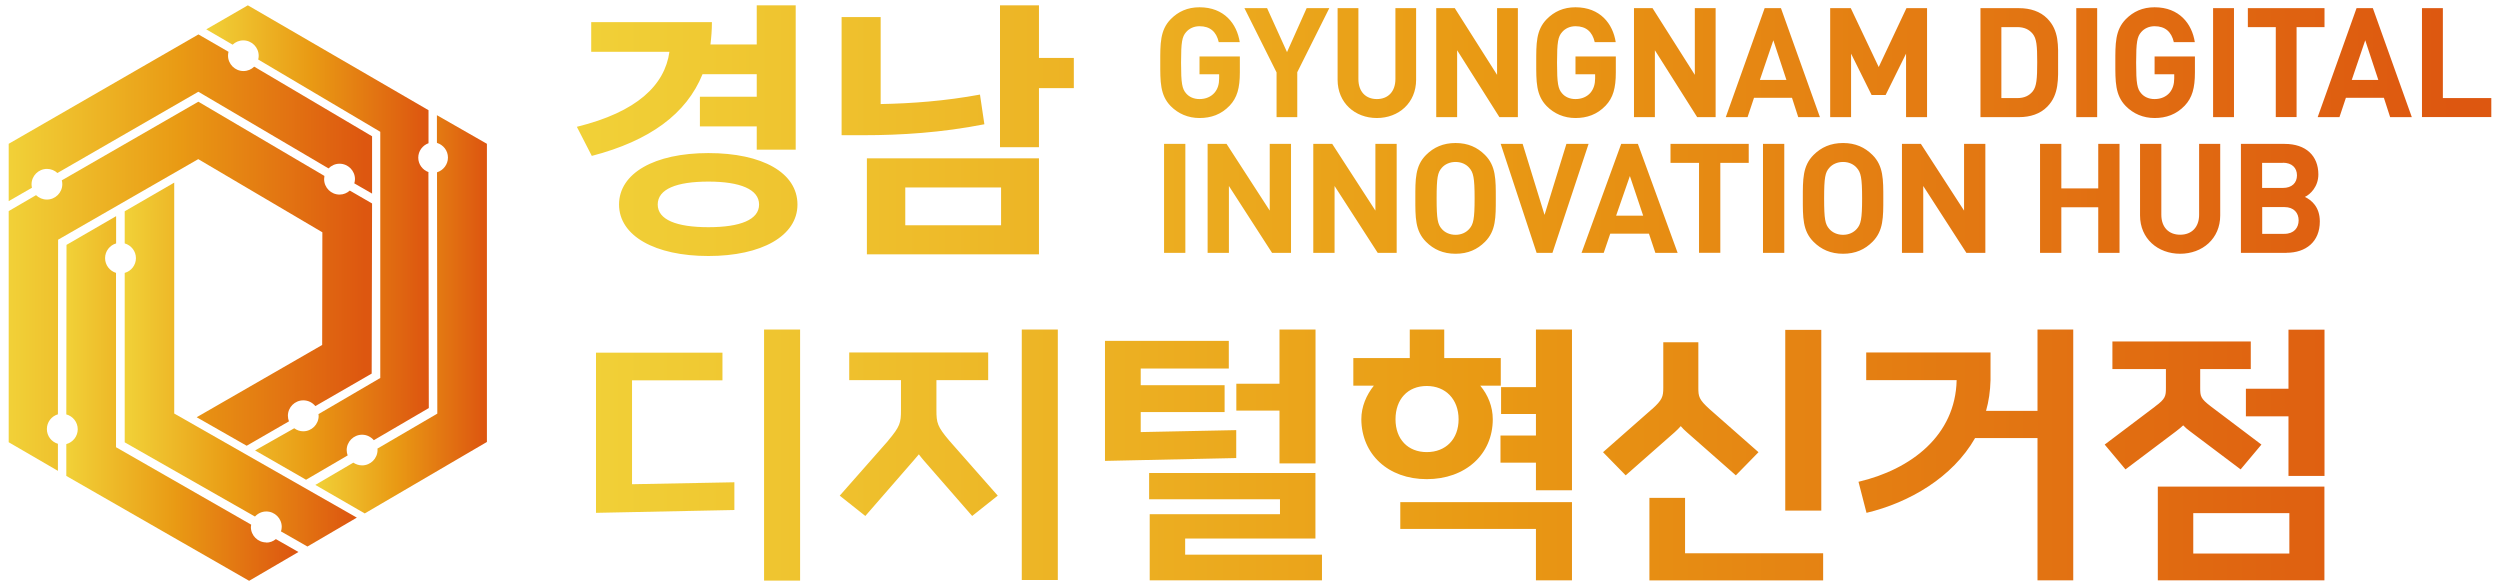 <svg width="256" height="60" viewBox="0 0 256 60" fill="none" xmlns="http://www.w3.org/2000/svg">
<g id="logo" clip-path="url(#clip0_47_1542)">
<path id="Vector" d="M77.49 9.915V7.595H71.94C70.29 11.665 66.54 14.415 60.6 15.965L59.07 12.985C65.25 11.465 68.07 8.715 68.55 5.305H60.54V2.265H72.9C72.9 3.065 72.84 3.815 72.75 4.555H77.49V0.545H81.48V15.325H77.49V12.945H71.67V9.905H77.49V9.915ZM81.66 20.945C81.66 24.155 78 26.215 72.54 26.215C67.08 26.215 63.39 24.155 63.39 20.945C63.39 17.735 67.02 15.675 72.54 15.675C78.06 15.675 81.66 17.685 81.66 20.945ZM67.35 20.945C67.35 22.495 69.27 23.265 72.54 23.265C75.81 23.265 77.73 22.495 77.73 20.945C77.73 19.395 75.81 18.595 72.54 18.595C69.27 18.595 67.35 19.365 67.35 20.945ZM90.18 1.745V10.655C93.36 10.595 96.78 10.345 100.35 9.685L100.8 12.725C96.42 13.585 92.25 13.845 88.46 13.845H86.18V1.745H90.17H90.18ZM106.39 16.215V26.045H88.77V16.215H106.39ZM92.7 19.195V23.065H102.51V19.195H92.7ZM106.39 0.545V5.935H109.96V9.025H106.39V15.075H102.4V0.545H106.39ZM61.03 36.115H73.98V38.945H64.72V49.585L75.2 49.385V52.225L61.03 52.515V36.115ZM78.24 33.745H81.93V59.455H78.24V33.745ZM90.95 45.115C92.17 43.665 92.26 43.295 92.26 41.995V38.925H86.96V36.095H101.19V38.925H95.89V41.995C95.89 43.295 95.98 43.675 97.2 45.115L102.17 50.755L99.55 52.835L94.58 47.135C94.4 46.935 94.25 46.725 94.09 46.525L93.57 47.135L88.61 52.835L85.99 50.755L90.96 45.115H90.95ZM108.32 33.745V59.395H104.63V33.745H108.32ZM113.16 34.905H125.83V37.735H116.81V39.445H125.4V42.195H116.81V44.245L126.59 44.045V46.905L113.15 47.195V34.905H113.16ZM117.67 48.435H134.7V55.145H121.36V56.795H135.37V59.425H117.73V52.655H131.07V51.125H117.67V48.435ZM131.02 39.295V33.745H134.71V47.455H131.02V42.045H126.6V39.295H131.02ZM138.57 36.665H144.36V33.745H147.89V36.665H153.68V39.495H151.58C152.37 40.445 152.86 41.635 152.86 42.935C152.86 46.525 150.06 49.065 146.1 49.065C142.14 49.065 139.43 46.515 139.4 42.935C139.4 41.635 139.92 40.445 140.68 39.495H138.58V36.665H138.57ZM146.1 46.295C148.05 46.295 149.36 44.965 149.36 42.935C149.36 40.905 148.05 39.525 146.1 39.525C144.15 39.525 142.9 40.885 142.9 42.935C142.9 44.985 144.18 46.295 146.1 46.295ZM143.39 51.415H160.97V59.425H157.28V54.165H143.39V51.415ZM160.97 33.745V50.205H157.28V47.375H153.65V44.595H157.28V42.395H153.71V39.645H157.28V33.745H160.97ZM169.16 41.905C170.23 40.945 170.32 40.605 170.32 39.705V35.045H173.91V39.705C173.91 40.605 173.97 40.915 175.07 41.905L180.07 46.305L177.75 48.675L172.75 44.275C172.51 44.075 172.29 43.845 172.11 43.635C171.93 43.835 171.71 44.065 171.47 44.275L166.47 48.675L164.15 46.305L169.15 41.905H169.16ZM168.89 50.985H172.55V56.655H186.69V59.435H168.9V50.985H168.89ZM182.81 33.775H186.5V52.285H182.81V33.775ZM208.65 44.855H202.25C199.94 48.905 195.49 51.475 191.13 52.515L190.31 49.335C195.7 48.065 200.24 44.595 200.36 38.925H191.1V36.095H203.83V38.925C203.8 40.055 203.65 41.095 203.37 42.075H208.64V33.745H212.3V59.425H208.64V44.845L208.65 44.855ZM220.69 41.615C221.76 40.835 221.79 40.545 221.79 39.705V37.795H216.31V34.965H230.48V37.795H225.3V39.705C225.3 40.575 225.33 40.805 226.39 41.615L231.57 45.525L229.44 48.065L224.26 44.165C223.99 43.965 223.74 43.755 223.56 43.555C223.35 43.755 223.1 43.955 222.83 44.165L217.65 48.065L215.52 45.525L220.7 41.615H220.69ZM220.96 49.825H238.02V59.425H220.96V49.825ZM234.43 56.685V52.545H224.59V56.685H234.43ZM234.34 39.795V33.755H238.03V48.735H234.34V42.635H229.98V39.805H234.34V39.795ZM125.92 10.815C125.04 11.735 124 12.085 122.83 12.085C121.66 12.085 120.65 11.645 119.88 10.865C118.78 9.735 118.81 8.345 118.81 6.415C118.81 4.485 118.78 3.095 119.88 1.965C120.65 1.185 121.6 0.745 122.83 0.745C125.36 0.745 126.66 2.435 126.95 4.315H124.8C124.56 3.265 123.93 2.685 122.83 2.685C122.25 2.685 121.77 2.925 121.46 3.285C121.05 3.755 120.94 4.275 120.94 6.415C120.94 8.555 121.05 9.095 121.46 9.565C121.77 9.925 122.24 10.145 122.83 10.145C123.48 10.145 124 9.905 124.35 9.515C124.71 9.105 124.84 8.605 124.84 8.025V7.605H122.83V5.785H126.96V7.415C126.96 9.025 126.68 10.005 125.92 10.815ZM132.84 7.415V11.995H130.72V7.415L127.43 0.835H129.75L131.79 5.335L133.8 0.835H136.12L132.83 7.415H132.84ZM140.99 12.085C138.75 12.085 136.97 10.535 136.97 8.165V0.835H139.1V8.095C139.1 9.375 139.84 10.145 140.99 10.145C142.14 10.145 142.89 9.375 142.89 8.095V0.835H145.01V8.165C145.01 10.535 143.23 12.085 140.99 12.085ZM153.54 11.995L149.21 5.145V11.995H147.07V0.835H148.97L153.3 7.665V0.835H155.43V11.995H153.53H153.54ZM164.42 10.815C163.54 11.735 162.5 12.085 161.33 12.085C160.16 12.085 159.15 11.645 158.38 10.865C157.28 9.735 157.31 8.345 157.31 6.415C157.31 4.485 157.28 3.095 158.38 1.965C159.15 1.185 160.1 0.745 161.33 0.745C163.86 0.745 165.16 2.435 165.45 4.315H163.3C163.06 3.265 162.43 2.685 161.33 2.685C160.75 2.685 160.27 2.925 159.96 3.285C159.55 3.755 159.44 4.275 159.44 6.415C159.44 8.555 159.55 9.095 159.96 9.565C160.27 9.925 160.74 10.145 161.33 10.145C161.98 10.145 162.5 9.905 162.85 9.515C163.2 9.105 163.34 8.605 163.34 8.025V7.605H161.33V5.785H165.46V7.415C165.46 9.025 165.18 10.005 164.42 10.815ZM173.79 11.995L169.46 5.145V11.995H167.32V0.835H169.22L173.55 7.665V0.835H175.68V11.995H173.78H173.79ZM184.14 11.995L183.5 10.015H179.61L178.95 11.995H176.72L180.7 0.835H182.37L186.36 11.995H184.13H184.14ZM181.59 4.125L180.21 8.185H182.93L181.59 4.125ZM195.18 11.995V5.495L193.09 9.725H191.65L189.55 5.495V11.995H187.41V0.835H189.52L192.38 6.865L195.22 0.835H197.33V11.995H195.19H195.18ZM209.64 10.925C208.92 11.665 207.89 11.995 206.75 11.995H202.8V0.835H206.75C207.89 0.835 208.92 1.165 209.64 1.895C210.87 3.145 210.75 4.685 210.75 6.365C210.75 8.045 210.87 9.675 209.64 10.925ZM208.15 3.465C207.78 3.015 207.29 2.775 206.55 2.775H204.94V10.045H206.55C207.29 10.045 207.78 9.805 208.15 9.355C208.55 8.855 208.61 8.055 208.61 6.365C208.61 4.675 208.55 3.965 208.15 3.465ZM212.61 11.995V0.835H214.75V11.995H212.61ZM223.72 10.815C222.84 11.735 221.8 12.085 220.63 12.085C219.46 12.085 218.45 11.645 217.68 10.865C216.58 9.735 216.61 8.345 216.61 6.415C216.61 4.485 216.58 3.095 217.68 1.965C218.45 1.185 219.4 0.745 220.63 0.745C223.16 0.745 224.46 2.435 224.75 4.315H222.6C222.36 3.265 221.72 2.685 220.63 2.685C220.05 2.685 219.57 2.925 219.26 3.285C218.85 3.755 218.74 4.275 218.74 6.415C218.74 8.555 218.85 9.095 219.26 9.565C219.57 9.925 220.04 10.145 220.63 10.145C221.28 10.145 221.8 9.905 222.15 9.515C222.5 9.105 222.64 8.605 222.64 8.025V7.605H220.63V5.785H224.76V7.415C224.76 9.025 224.48 10.005 223.72 10.815ZM226.62 11.995V0.835H228.76V11.995H226.62ZM235.17 2.775V11.985H233.04V2.775H230.18V0.835H238.03V2.775H235.17ZM244.75 11.995L244.11 10.015H240.22L239.56 11.995H237.33L241.31 0.835H242.98L246.97 11.995H244.74H244.75ZM242.2 4.125L240.82 8.185H243.54L242.2 4.125ZM248.01 11.995V0.835H250.15V10.045H255.11V11.985H248.01V11.995ZM119.2 25.895V14.735H121.38V25.895H119.2ZM130.26 25.895L125.84 19.045V25.895H123.66V14.735H125.6L130.02 21.565V14.735H132.2V25.895H130.26ZM141.08 25.895L136.66 19.045V25.895H134.48V14.735H136.42L140.84 21.565V14.735H143.02V25.895H141.08ZM152.06 24.765C151.28 25.545 150.32 25.985 149.05 25.985C147.78 25.985 146.81 25.545 146.03 24.765C144.9 23.635 144.93 22.245 144.93 20.315C144.93 18.385 144.9 16.995 146.03 15.865C146.81 15.085 147.78 14.645 149.05 14.645C150.32 14.645 151.28 15.085 152.06 15.865C153.19 16.995 153.17 18.385 153.17 20.315C153.17 22.245 153.19 23.635 152.06 24.765ZM150.45 17.185C150.14 16.825 149.65 16.585 149.05 16.585C148.45 16.585 147.95 16.825 147.64 17.185C147.22 17.655 147.11 18.175 147.11 20.315C147.11 22.455 147.22 22.975 147.64 23.445C147.95 23.805 148.45 24.045 149.05 24.045C149.65 24.045 150.13 23.805 150.45 23.445C150.87 22.975 151 22.455 151 20.315C151 18.175 150.87 17.655 150.45 17.185ZM158.98 25.895H157.35L153.67 14.735H155.92L158.16 22.005L160.4 14.735H162.67L158.97 25.895H158.98ZM169.51 25.895L168.85 23.925H164.89L164.22 25.895H161.95L166.01 14.735H167.72L171.79 25.895H169.52H169.51ZM166.9 18.025L165.49 22.085H168.26L166.9 18.025ZM176.16 16.675V25.885H173.98V16.675H171.06V14.735H179.07V16.675H176.16ZM180.53 25.895V14.735H182.71V25.895H180.53ZM191.74 24.765C190.96 25.545 190 25.985 188.73 25.985C187.46 25.985 186.49 25.545 185.71 24.765C184.58 23.635 184.61 22.245 184.61 20.315C184.61 18.385 184.58 16.995 185.71 15.865C186.49 15.085 187.46 14.645 188.73 14.645C190 14.645 190.95 15.085 191.74 15.865C192.87 16.995 192.85 18.385 192.85 20.315C192.85 22.245 192.87 23.635 191.74 24.765ZM190.13 17.185C189.82 16.825 189.33 16.585 188.73 16.585C188.13 16.585 187.63 16.825 187.32 17.185C186.9 17.655 186.79 18.175 186.79 20.315C186.79 22.455 186.9 22.975 187.32 23.445C187.63 23.805 188.13 24.045 188.73 24.045C189.33 24.045 189.81 23.805 190.13 23.445C190.55 22.975 190.68 22.455 190.68 20.315C190.68 18.175 190.55 17.655 190.13 17.185ZM201.36 25.895L196.94 19.045V25.895H194.76V14.735H196.7L201.12 21.565V14.735H203.3V25.895H201.36ZM214.86 25.895V21.225H211.08V25.895H208.9V14.735H211.08V19.295H214.86V14.735H217.04V25.895H214.86ZM223.25 25.985C220.96 25.985 219.14 24.435 219.14 22.065V14.735H221.32V21.985C221.32 23.265 222.07 24.035 223.25 24.035C224.43 24.035 225.19 23.265 225.19 21.985V14.735H227.35V22.065C227.35 24.435 225.53 25.985 223.24 25.985H223.25ZM234.14 25.895H229.47V14.735H233.95C236.13 14.735 237.4 15.955 237.4 17.865C237.4 19.105 236.58 19.905 236.02 20.165C236.69 20.485 237.55 21.185 237.55 22.675C237.55 24.765 236.12 25.885 234.13 25.885L234.14 25.895ZM233.77 16.675H231.64V19.245H233.77C234.69 19.245 235.21 18.725 235.21 17.955C235.21 17.185 234.69 16.665 233.77 16.665V16.675ZM233.92 21.205H231.65V23.945H233.92C234.91 23.945 235.38 23.315 235.38 22.565C235.38 21.815 234.91 21.205 233.92 21.205Z" fill="url(#paint0_linear_47_1542)"/>
<path id="Vector_2" d="M17.85 18.695L12.77 21.635V24.925C13.43 25.115 13.92 25.715 13.92 26.435C13.92 27.155 13.43 27.765 12.77 27.945V45.295L26.11 52.895C26.4 52.575 26.81 52.375 27.27 52.375C28.14 52.375 28.85 53.085 28.85 53.955C28.85 54.115 28.82 54.265 28.77 54.415L31.48 55.965L36.54 53.005L17.84 42.345V18.685L17.85 18.695Z" fill="url(#paint1_linear_47_1542)"/>
<path id="Vector_3" d="M27.27 55.545C26.4 55.545 25.69 54.835 25.69 53.965C25.69 53.885 25.7 53.805 25.72 53.725L11.88 45.795V27.945C11.24 27.745 10.76 27.155 10.76 26.435C10.76 25.715 11.24 25.115 11.89 24.925V22.135L6.81 25.075L6.79 42.435C7.46 42.615 7.96 43.225 7.96 43.955C7.96 44.685 7.46 45.295 6.79 45.475V48.735L25.51 59.475L30.56 56.525L28.25 55.205C27.98 55.425 27.64 55.565 27.26 55.565L27.27 55.545Z" fill="url(#paint2_linear_47_1542)"/>
<path id="Vector_4" d="M33.01 23.775L32.99 35.325L20.14 42.725L25.26 45.645L29.59 43.145C29.52 42.975 29.48 42.775 29.48 42.575C29.48 41.705 30.19 40.995 31.06 40.995C31.56 40.995 32 41.225 32.29 41.585L38.06 38.255L38.1 20.835L35.82 19.515C35.54 19.765 35.18 19.925 34.77 19.925C33.9 19.925 33.19 19.215 33.19 18.345C33.19 18.235 33.2 18.125 33.22 18.015L20.31 10.415L6.33 18.465C6.36 18.595 6.38 18.715 6.38 18.855C6.38 19.725 5.67 20.435 4.8 20.435C4.37 20.435 3.98 20.265 3.69 19.985L0.89 21.615V45.285L5.93 48.215V45.445C5.28 45.255 4.8 44.655 4.8 43.935C4.8 43.215 5.28 42.615 5.93 42.425L5.95 24.545L20.3 16.295L32.99 23.775H33.01Z" fill="url(#paint3_linear_47_1542)"/>
<path id="Vector_5" d="M3.23 18.875C3.23 18.005 3.94 17.295 4.81 17.295C5.22 17.295 5.6 17.455 5.88 17.715L20.31 9.395L33.64 17.245C33.93 16.955 34.32 16.765 34.77 16.765C35.64 16.765 36.35 17.475 36.35 18.345C36.35 18.495 36.32 18.635 36.28 18.775L38.1 19.825V13.955L26.03 6.825C25.75 7.105 25.36 7.275 24.93 7.275C24.06 7.275 23.35 6.565 23.35 5.695C23.35 5.555 23.37 5.425 23.4 5.305L20.32 3.525L0.89 14.725V20.595L3.27 19.225C3.25 19.115 3.23 19.005 3.23 18.885V18.875Z" fill="url(#paint4_linear_47_1542)"/>
<path id="Vector_6" d="M43.88 17.655V17.625C43.27 17.405 42.83 16.825 42.83 16.145C42.83 15.465 43.27 14.885 43.88 14.665V11.285L25.38 0.545L21.12 3.005L23.82 4.575C24.1 4.305 24.49 4.135 24.91 4.135C25.78 4.135 26.49 4.845 26.49 5.715C26.49 5.845 26.47 5.975 26.44 6.095L38.94 13.495V38.705L32.61 42.405C32.61 42.465 32.63 42.525 32.63 42.585C32.63 43.455 31.92 44.165 31.05 44.165C30.7 44.165 30.39 44.045 30.13 43.855L26.12 46.125L31.34 49.125L35.6 46.635C35.54 46.465 35.5 46.285 35.5 46.095C35.5 45.225 36.21 44.515 37.08 44.515C37.56 44.515 37.98 44.735 38.28 45.075L43.91 41.785L43.87 17.665L43.88 17.655Z" fill="url(#paint5_linear_47_1542)"/>
<path id="Vector_7" d="M44.74 11.795V14.605H44.75V14.635C45.4 14.835 45.87 15.425 45.87 16.135C45.87 16.845 45.39 17.445 44.75 17.645V17.675L44.78 42.355L38.65 45.935C38.65 45.935 38.66 46.035 38.66 46.075C38.66 46.945 37.95 47.655 37.08 47.655C36.74 47.655 36.44 47.545 36.18 47.375L32.29 49.655L37.35 52.575L49.86 45.255V14.725L44.74 11.795Z" fill="url(#paint6_linear_47_1542)"/>
</g>
<defs>
<linearGradient id="paint0_linear_47_1542" x1="59.06" y1="30.005" x2="255.11" y2="30.005" gradientUnits="userSpaceOnUse">
<stop stop-color="#F1D138"/>
<stop offset="0.47" stop-color="#E99A14"/>
<stop offset="0.98" stop-color="#DD5710"/>
</linearGradient>
<linearGradient id="paint1_linear_47_1542" x1="12.77" y1="37.325" x2="36.55" y2="37.325" gradientUnits="userSpaceOnUse">
<stop stop-color="#F1D138"/>
<stop offset="0.47" stop-color="#E99A14"/>
<stop offset="0.98" stop-color="#DD5710"/>
</linearGradient>
<linearGradient id="paint2_linear_47_1542" x1="6.8" y1="40.795" x2="30.57" y2="40.795" gradientUnits="userSpaceOnUse">
<stop stop-color="#F1D138"/>
<stop offset="0.47" stop-color="#E99A14"/>
<stop offset="0.98" stop-color="#DD5710"/>
</linearGradient>
<linearGradient id="paint3_linear_47_1542" x1="0.89" y1="29.325" x2="38.1" y2="29.325" gradientUnits="userSpaceOnUse">
<stop stop-color="#F1D138"/>
<stop offset="0.47" stop-color="#E99A14"/>
<stop offset="0.98" stop-color="#DD5710"/>
</linearGradient>
<linearGradient id="paint4_linear_47_1542" x1="0.89" y1="12.065" x2="38.1" y2="12.065" gradientUnits="userSpaceOnUse">
<stop stop-color="#F1D138"/>
<stop offset="0.47" stop-color="#E99A14"/>
<stop offset="0.98" stop-color="#DD5710"/>
</linearGradient>
<linearGradient id="paint5_linear_47_1542" x1="21.13" y1="24.835" x2="43.91" y2="24.835" gradientUnits="userSpaceOnUse">
<stop stop-color="#F1D138"/>
<stop offset="0.47" stop-color="#E99A14"/>
<stop offset="0.98" stop-color="#DD5710"/>
</linearGradient>
<linearGradient id="paint6_linear_47_1542" x1="32.29" y1="32.185" x2="49.87" y2="32.185" gradientUnits="userSpaceOnUse">
<stop stop-color="#F1D138"/>
<stop offset="0.47" stop-color="#E99A14"/>
<stop offset="0.98" stop-color="#DD5710"/>
</linearGradient>
<clipPath id="clip0_47_1542">
<rect width="254.22" height="58.91" fill="white" transform="translate(0.89 0.545)"/>
</clipPath>
</defs>
</svg>
